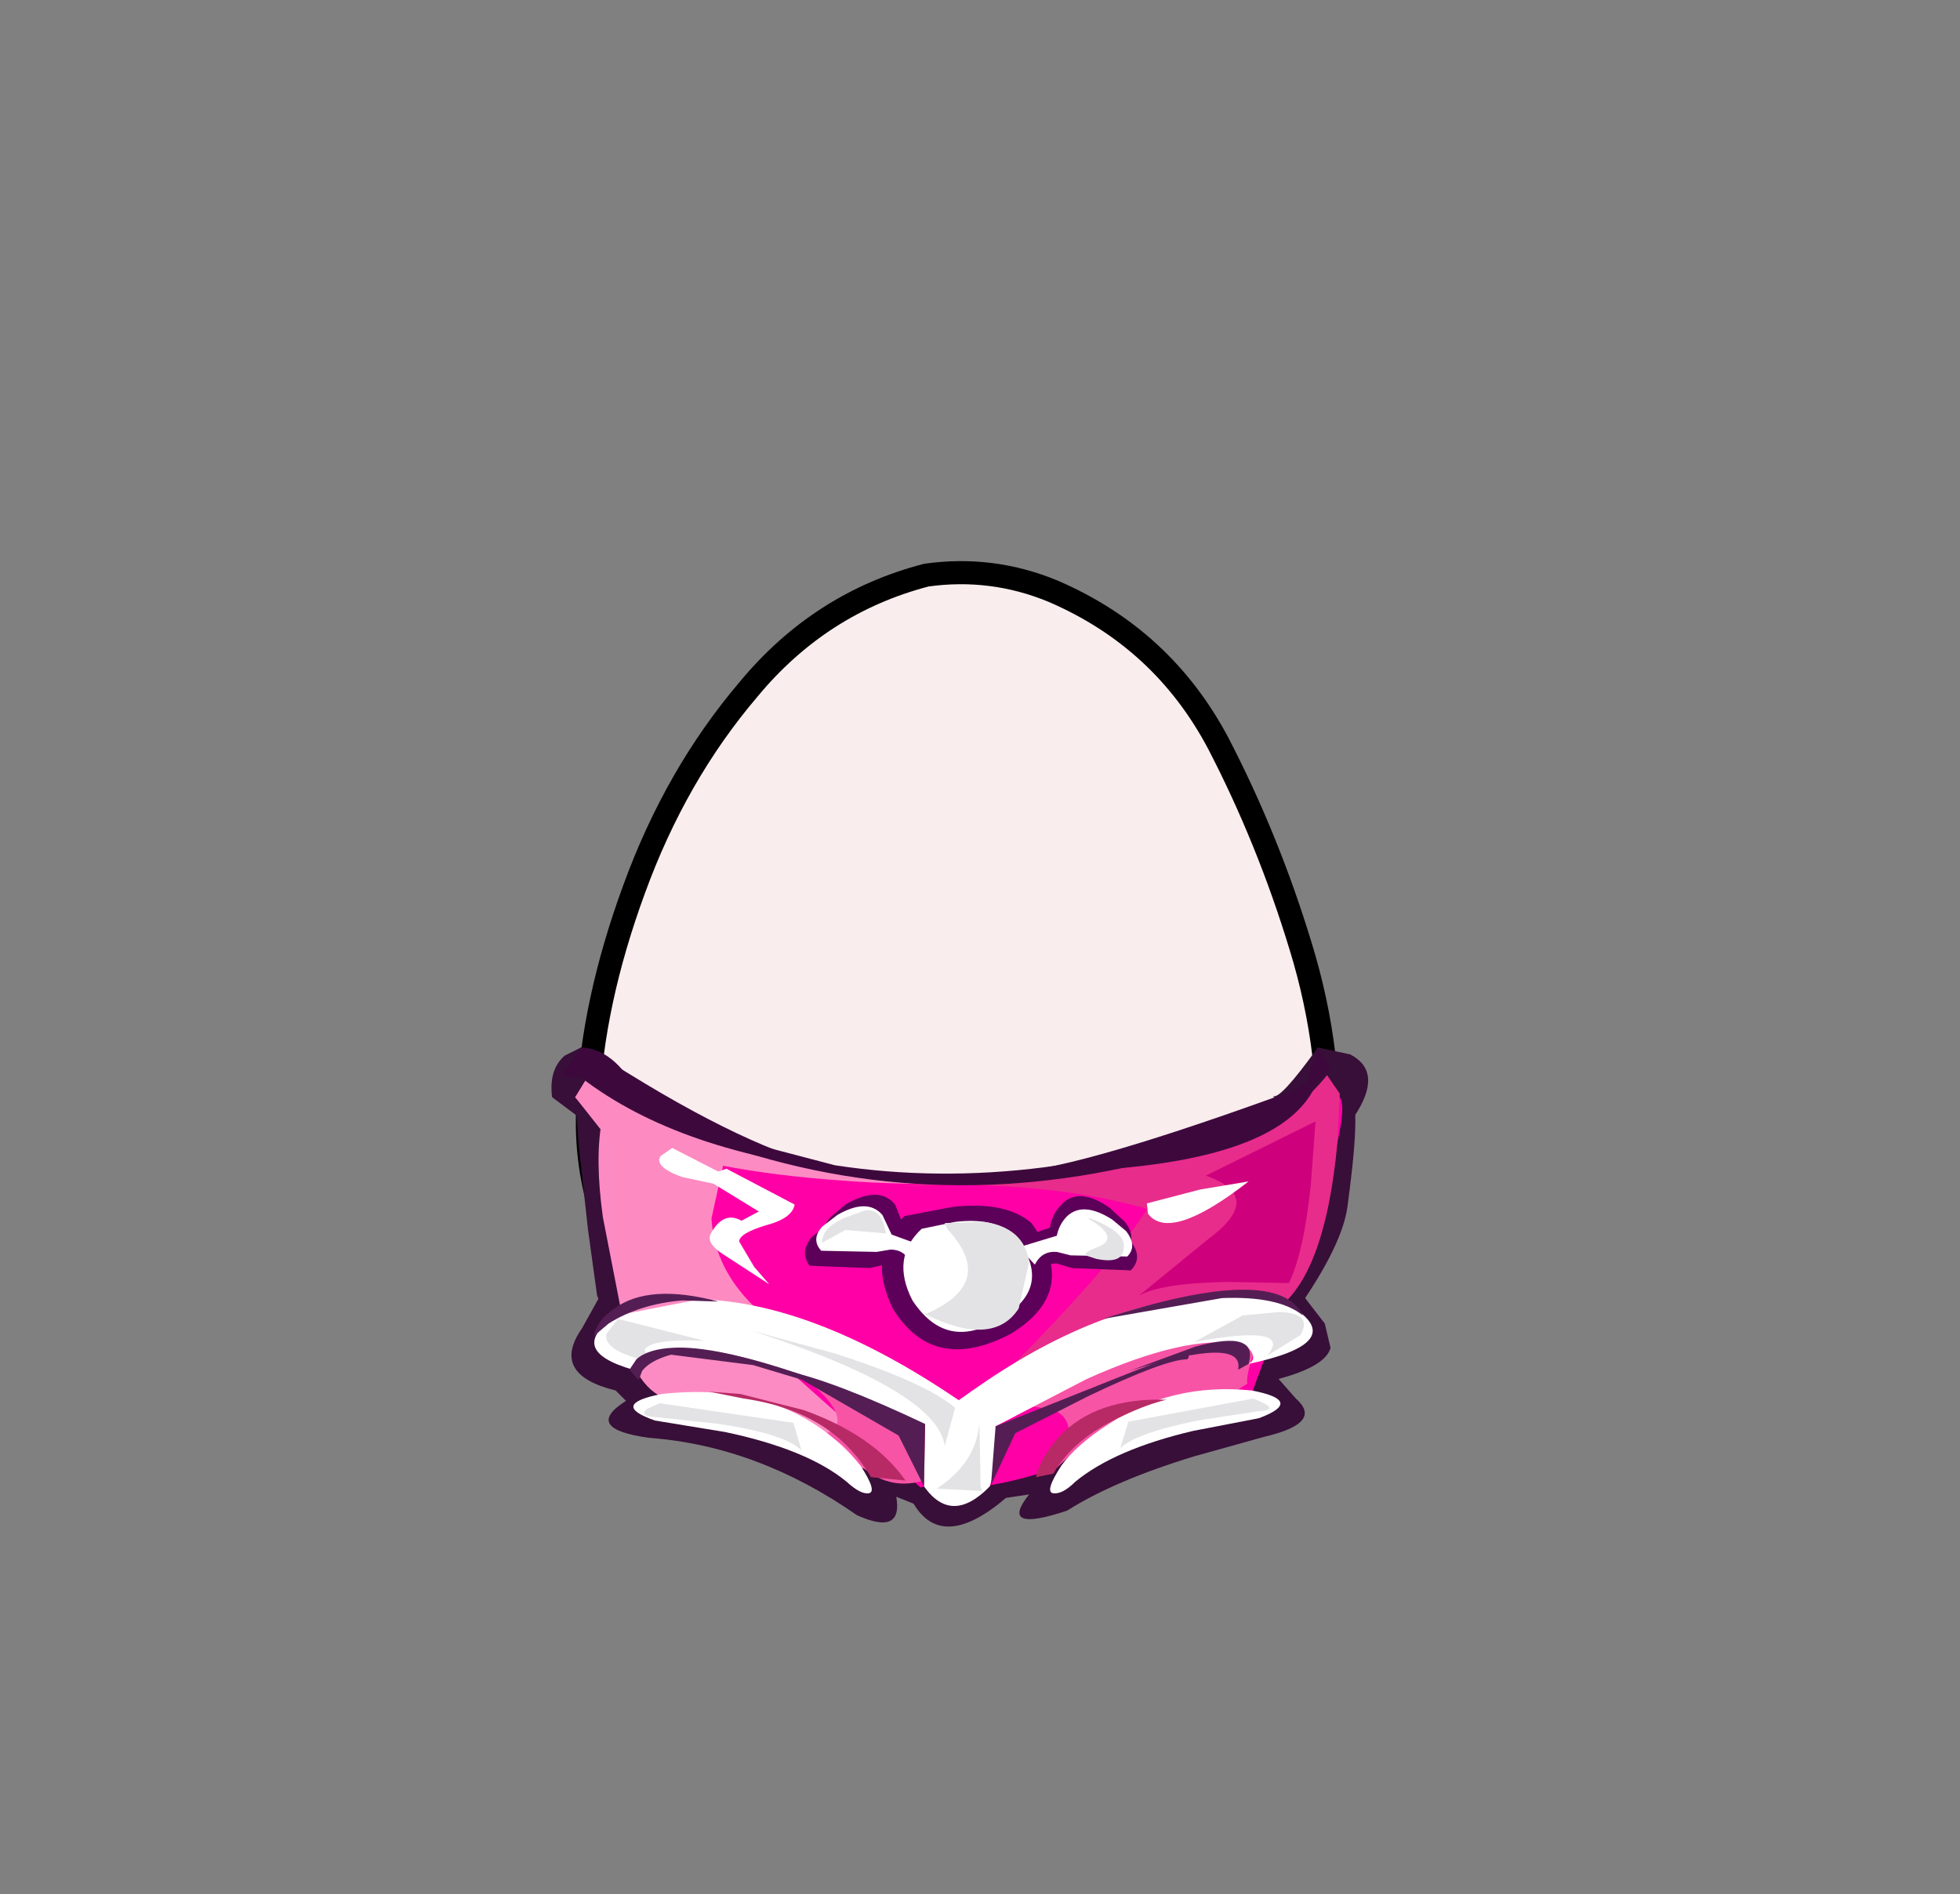 <?xml version="1.0" encoding="UTF-8" standalone="no"?>
<svg xmlns:xlink="http://www.w3.org/1999/xlink" height="82.0px" width="84.85px" xmlns="http://www.w3.org/2000/svg">
  <rect width="100%" height="100%" fill="#808080" stroke="none"/>
  <g transform="matrix(1.0, 0.0, 0.0, 1.0, 37.4, 42.25)">
    <use height="38.0" transform="matrix(1.0, 0.0, 0.0, 1.0, -11.95, -17.45)" width="32.05" xlink:href="#sprite0"/>
    <use height="38.95" transform="matrix(1.0, 0.0, 0.0, 1.0, -12.45, -17.95)" width="33.05" xlink:href="#sprite1"/>
    <use height="20.75" transform="matrix(1.0, 0.0, 0.0, 1.0, -13.55, 3.1)" width="35.4" xlink:href="#shape2"/>
  </g>
  <defs>
    <g id="sprite0" transform="matrix(1.0, 0.0, 0.0, 1.0, -0.05, 0.0)">
      <use height="38.0" transform="matrix(1.0, 0.0, 0.0, 1.0, 0.05, 0.0)" width="32.05" xlink:href="#shape0"/>
    </g>
    <g id="shape0" transform="matrix(1.0, 0.0, 0.0, 1.0, -0.05, 0.0)">
      <path d="M27.35 7.4 Q29.5 11.55 30.9 16.15 32.35 20.85 32.05 25.65 31.7 30.6 27.85 33.75 24.05 36.95 19.1 37.8 L16.5 38.0 Q12.9 38.0 9.45 36.85 4.8 35.25 2.35 31.35 -0.2 27.4 0.05 23.0 0.25 18.6 2.05 13.7 3.85 8.75 7.0 5.05 10.1 1.3 14.7 0.1 L16.5 0.0 Q18.4 0.05 20.2 0.8 24.95 2.85 27.35 7.4" fill="#f9eded" fill-rule="evenodd" stroke="none"/>
    </g>
    <g id="sprite1" transform="matrix(1.0, 0.0, 0.0, 1.0, 0.45, 0.5)">
      <use height="38.95" transform="matrix(1.0, 0.0, 0.0, 1.0, -0.45, -0.5)" width="33.05" xlink:href="#shape1"/>
    </g>
    <g id="shape1" transform="matrix(1.0, 0.0, 0.0, 1.0, 0.45, 0.5)">
      <path d="M27.35 7.4 Q24.95 2.85 20.2 0.8 17.55 -0.3 14.7 0.1 10.1 1.3 7.0 5.05 3.85 8.75 2.05 13.7 0.25 18.6 0.05 23.0 -0.2 27.4 2.35 31.35 4.8 35.25 9.45 36.85 14.1 38.4 19.1 37.8 24.05 36.95 27.85 33.75 31.7 30.6 32.05 25.65 32.35 20.85 30.9 16.15 29.5 11.55 27.35 7.4 Z" fill="none" stroke="#000000" stroke-linecap="round" stroke-linejoin="round" stroke-width="1.0"/>
    </g>
    <g id="shape2" transform="matrix(1.0, 0.0, 0.0, 1.0, 13.55, -3.1)">
      <path d="M21.25 6.05 Q20.15 7.7 17.7 5.2 18.0 5.4 19.65 3.1 L21.05 3.4 Q22.5 4.15 21.25 6.05" fill="#380f38" fill-rule="evenodd" stroke="none"/>
      <path d="M-11.7 4.95 L-7.35 7.45 -4.8 13.7 -7.55 15.1 -11.2 14.6 -11.55 13.85 -11.95 10.95 -12.35 7.3 -12.5 5.25 -11.7 4.95" fill="#380f38" fill-rule="evenodd" stroke="none"/>
      <path d="M-11.05 3.7 L-11.0 5.35 -12.3 6.15 -13.5 5.25 Q-13.65 4.05 -12.95 3.45 L-12.25 3.1 -11.05 3.7" fill="#380f38" fill-rule="evenodd" stroke="none"/>
      <path d="M20.95 5.1 Q21.6 5.05 20.95 9.85 20.8 11.4 19.1 13.95 L19.95 15.05 20.2 16.1 Q20.0 16.9 17.95 17.45 L18.7 18.3 Q19.9 19.35 17.35 19.95 L14.3 20.8 Q10.85 21.85 8.8 23.15 5.8 24.15 7.15 22.45 L6.15 22.6 Q3.4 24.95 2.15 22.85 L1.4 22.55 Q1.7 24.25 -0.3 23.35 -4.6 20.35 -9.3 20.0 -12.2 19.6 -10.3 18.4 L-10.75 17.95 Q-13.6 17.25 -12.2 15.25 L-11.2 13.45 Q3.05 15.65 12.55 13.35 15.35 12.7 17.95 8.9 20.45 5.15 20.95 5.1" fill="#380f38" fill-rule="evenodd" stroke="none"/>
      <path d="M9.45 8.9 Q15.45 8.45 19.85 7.05 L5.05 22.1 1.65 21.85 -0.1 21.3 Q-1.8 19.1 -5.55 18.4 L-8.9 18.15 Q-10.3 17.3 -10.55 14.3 L-11.3 10.45 Q-11.65 7.95 -11.35 6.3 -11.1 4.9 -10.6 5.15 -2.55 9.85 9.45 8.9" fill="#fd8bc3" fill-rule="evenodd" stroke="none"/>
      <path d="M20.2 5.2 Q21.55 4.6 19.3 11.25 L16.8 18.05 13.6 18.35 Q10.05 19.1 8.35 21.3 4.8 22.5 2.6 22.1 L2.45 22.15 -4.75 15.75 -10.15 7.1 Q-6.65 8.45 -1.1 8.85 10.0 9.75 20.2 5.2" fill="#ff00a6" fill-rule="evenodd" stroke="none"/>
      <path d="M-11.0 7.15 L-12.5 5.25 -11.6 4.25 -9.8 5.65 Q-7.7 7.1 -6.1 7.35 L-7.15 8.15 -9.7 8.1 -11.0 7.15" fill="#fd8bc3" fill-rule="evenodd" stroke="none"/>
      <path d="M20.6 5.1 L20.5 7.2 Q19.95 13.15 17.7 14.55 L13.4 14.65 Q8.35 15.4 4.45 18.8 12.9 10.7 13.25 7.8 17.75 7.15 20.05 4.3 L20.6 5.1" fill="#e82c8b" fill-rule="evenodd" stroke="none"/>
      <path d="M17.25 15.3 Q16.5 17.2 16.6 17.65 L15.15 18.6 Q12.7 18.35 10.3 19.8 9.1 20.55 8.35 21.3 9.45 19.4 8.25 18.8 L6.8 18.55 Q14.5 13.6 17.25 15.3" fill="#f754a6" fill-rule="evenodd" stroke="none"/>
      <path d="M3.45 18.95 L3.15 21.6 Q4.75 20.95 3.0 21.7 1.25 22.45 -0.15 21.2 -1.05 20.0 -1.75 19.85 L-1.9 19.9 Q0.15 19.35 -3.35 16.8 L-3.45 16.1 3.45 18.95" fill="#f754a6" fill-rule="evenodd" stroke="none"/>
      <path d="M12.65 10.2 Q8.05 8.8 1.6 9.1 11.15 8.35 13.25 7.55 L15.25 7.8 Q15.45 9.2 15.25 9.45 L14.45 10.1 13.5 10.45 12.65 10.2" fill="#e82c8b" fill-rule="evenodd" stroke="none"/>
      <path d="M-5.95 7.55 L-6.6 10.5 Q-6.4 13.9 -2.2 16.1 L-10.05 15.1 Q-11.05 12.55 -10.75 7.3 L-12.5 5.25 -11.95 4.35 -11.15 4.45 -5.95 7.55" fill="#fd8bc2" fill-rule="evenodd" stroke="none"/>
      <path d="M9.65 17.45 L5.7 19.5 Q5.8 21.0 5.45 22.1 3.8 23.8 2.6 22.1 L2.65 19.4 4.7 17.95 Q10.1 14.15 14.9 13.9 17.35 13.8 18.65 14.4 20.9 15.9 16.65 16.8 17.1 16.55 16.55 16.0 L16.3 15.95 Q14.0 15.5 9.65 17.45" fill="#ffffff" fill-rule="evenodd" stroke="none"/>
      <path d="M2.7 19.6 L-1.85 17.6 Q-6.85 15.7 -9.1 16.25 -8.25 16.2 -9.3 16.4 L-10.0 17.05 Q-12.95 16.2 -10.7 14.7 L-7.1 14.0 Q-2.25 14.15 3.7 18.1 L4.75 18.8 2.7 19.6" fill="#ffffff" fill-rule="evenodd" stroke="none"/>
      <path d="M17.1 19.15 L14.25 19.7 Q10.85 20.5 9.15 21.9 8.6 22.45 8.2 22.4 7.8 22.35 8.55 21.2 9.2 20.3 10.6 19.4 13.35 17.6 16.8 17.95 19.1 18.4 17.1 19.15" fill="#ffffff" fill-rule="evenodd" stroke="none"/>
      <path d="M-8.75 18.1 Q-3.2 17.5 -0.15 21.2 0.6 22.35 0.2 22.4 -0.15 22.45 -0.75 21.9 -2.45 20.5 -6.0 19.75 L-9.05 19.25 Q-11.05 18.55 -8.75 18.1" fill="#ffffff" fill-rule="evenodd" stroke="none"/>
      <path d="M17.05 18.85 L14.45 19.25 Q11.75 19.8 11.1 20.45 L11.45 19.3 16.85 18.3 Q18.15 18.8 17.05 18.85" fill="#e3e3e5" fill-rule="evenodd" stroke="none"/>
      <path d="M5.0 19.3 L5.05 22.1 Q5.25 22.6 5.1 22.3 L3.15 22.2 Q4.9 21.05 5.0 19.3" fill="#e3e3e5" fill-rule="evenodd" stroke="none"/>
      <path d="M17.45 16.45 Q18.65 15.05 14.3 15.85 L16.4 14.7 18.0 14.55 Q19.45 14.6 18.9 15.55 L17.45 16.45" fill="#e3e3e5" fill-rule="evenodd" stroke="none"/>
      <path d="M-3.05 19.35 L-2.7 20.55 Q-3.35 19.85 -6.25 19.4 L-9.05 19.1 Q-9.75 19.05 -9.4 18.75 L-8.85 18.5 -3.05 19.35" fill="#e3e3e5" fill-rule="evenodd" stroke="none"/>
      <path d="M-10.65 14.85 L-6.9 15.8 Q-9.25 15.7 -9.5 16.2 L-9.25 16.7 Q-11.3 16.25 -11.15 15.5 L-10.65 14.85" fill="#e3e3e5" fill-rule="evenodd" stroke="none"/>
      <path d="M3.5 20.35 Q3.15 17.95 -4.9 15.35 L-1.25 16.35 Q2.65 17.6 3.95 18.7 L3.5 20.35" fill="#e3e3e5" fill-rule="evenodd" stroke="none"/>
      <path d="M18.55 5.7 Q15.25 7.6 10.0 8.55 -0.45 10.4 -10.25 5.6 L-8.2 6.05 -6.4 6.85 -1.25 8.2 Q7.6 9.55 17.25 5.85 L18.55 5.7" fill="#3d093d" fill-rule="evenodd" stroke="none"/>
      <path d="M18.4 5.8 L17.45 6.15 17.25 5.85 19.85 4.1 18.4 5.8" fill="#3d093d" fill-rule="evenodd" stroke="none"/>
      <path d="M-8.2 6.05 L-8.7 6.3 -11.6 4.25 -8.2 6.05" fill="#3d093d" fill-rule="evenodd" stroke="none"/>
      <path d="M16.2 17.05 Q16.5 15.55 11.5 17.1 L14.35 16.05 Q17.1 15.3 16.65 16.8 L16.2 17.05" fill="#541e54" fill-rule="evenodd" stroke="none"/>
      <path d="M7.45 21.7 Q7.65 20.85 8.45 19.95 10.05 18.25 13.1 18.35 12.25 18.55 11.2 19.05 9.1 20.0 8.2 21.55 L7.45 21.7" fill="#b82a65" fill-rule="evenodd" stroke="none"/>
      <path d="M0.3 21.7 Q-1.35 18.85 -5.2 18.3 L-6.7 18.0 -5.35 18.1 -2.6 18.8 Q0.45 19.9 1.8 21.85 L0.3 21.7" fill="#b82a65" fill-rule="evenodd" stroke="none"/>
      <path d="M2.6 22.1 L1.5 19.9 -3.35 17.1 Q-1.25 17.55 2.65 19.4 L2.6 22.1" fill="#541e54" fill-rule="evenodd" stroke="none"/>
      <path d="M19.65 3.1 L20.2 4.05 18.9 5.3 19.65 3.1" fill="#3d093d" fill-rule="evenodd" stroke="none"/>
      <path d="M-6.3 14.1 L-7.85 14.05 Q-9.7 14.2 -11.05 15.05 L-11.7 15.6 Q-11.55 14.9 -10.8 14.4 -9.3 13.3 -6.3 14.1" fill="#541e54" fill-rule="evenodd" stroke="none"/>
      <path d="M19.0 14.7 Q17.95 13.85 15.5 13.95 L10.35 14.85 Q17.9 12.4 19.0 14.7" fill="#541e54" fill-rule="evenodd" stroke="none"/>
      <path d="M11.85 17.05 Q14.45 16.05 14.0 16.6 13.05 16.6 9.7 18.2 L6.55 19.8 5.5 22.05 5.7 19.5 11.85 17.05" fill="#541e54" fill-rule="evenodd" stroke="none"/>
      <path d="M-9.55 5.55 L-9.55 5.75 Q-11.15 4.7 -12.3 4.4 L-13.15 4.35 -12.25 3.1 Q-10.65 3.15 -9.55 5.55" fill="#3d093d" fill-rule="evenodd" stroke="none"/>
      <path d="M18.9 4.85 L19.55 4.75 Q17.8 8.55 6.45 8.5 9.5 8.3 18.9 4.85" fill="#3d093d" fill-rule="evenodd" stroke="none"/>
      <path d="M-0.8 8.45 Q-8.35 7.55 -12.5 4.2 L-11.05 3.7 -10.15 4.25 Q-4.4 7.8 -0.8 8.45" fill="#3d093d" fill-rule="evenodd" stroke="none"/>
      <path d="M11.55 11.5 Q12.1 12.2 11.55 12.75 L9.0 12.65 8.35 12.45 Q7.65 12.45 7.35 13.15 L6.55 12.3 8.3 11.75 Q8.4 11.15 8.8 10.75 9.55 9.95 10.9 10.9 L11.55 11.5" fill="#5c0059" fill-rule="evenodd" stroke="none"/>
      <path d="M11.3 11.9 L8.75 11.85 8.1 11.65 Q7.4 11.6 7.05 12.35 L6.3 11.5 8.05 10.9 Q8.15 10.3 8.55 9.9 9.3 9.1 10.65 10.05 L11.3 10.65 Q11.85 11.35 11.3 11.9" fill="#5c0059" fill-rule="evenodd" stroke="none"/>
      <path d="M1.75 10.4 L3.85 10.0 Q6.15 9.75 7.25 10.7 9.4 13.65 6.35 15.5 3.0 17.25 1.25 14.4 0.1 12.05 1.75 10.4" fill="#5c0059" fill-rule="evenodd" stroke="none"/>
      <path d="M0.55 10.75 L0.95 11.75 2.7 12.45 1.85 13.25 Q1.6 12.5 0.9 12.5 L0.25 12.65 -2.35 12.55 Q-2.8 11.95 -2.25 11.3 L-1.55 10.75 Q-0.15 9.9 0.55 10.75" fill="#5c0059" fill-rule="evenodd" stroke="none"/>
      <path d="M1.75 10.9 L3.5 11.6 2.65 12.4 Q2.35 11.65 1.65 11.65 L1.0 11.8 -1.55 11.7 Q-2.05 11.15 -1.45 10.45 L-0.8 9.9 Q0.65 9.05 1.35 9.9 L1.75 10.9" fill="#5c0059" fill-rule="evenodd" stroke="none"/>
      <path d="M11.4 12.15 L8.95 12.1 8.35 11.95 Q7.7 11.9 7.4 12.5 L6.7 11.75 8.35 11.25 Q8.45 10.75 8.8 10.4 9.5 9.75 10.75 10.55 L11.35 11.05 Q11.85 11.7 11.4 12.15" fill="#ffffff" fill-rule="evenodd" stroke="none"/>
      <path d="M2.5 10.95 L3.95 10.65 Q5.6 10.45 6.5 11.2 8.35 13.5 5.8 14.9 3.55 16.25 2.1 14.05 1.15 12.2 2.5 10.95" fill="#ffffff" fill-rule="evenodd" stroke="none"/>
      <path d="M1.2 11.2 L2.85 11.8 2.05 12.5 Q1.8 11.85 1.15 11.85 L0.55 11.95 -1.85 11.9 Q-2.3 11.4 -1.8 10.85 L-1.15 10.35 Q0.15 9.6 0.8 10.35 L1.2 11.2" fill="#ffffff" fill-rule="evenodd" stroke="none"/>
      <path d="M3.5 10.7 L5.2 10.65 Q6.95 10.9 7.15 12.4 L6.7 14.4 Q5.6 16.1 2.65 14.65 5.8 13.3 3.6 10.95 L3.5 10.7" fill="#e3e3e5" fill-rule="evenodd" stroke="none"/>
      <path d="M9.7 10.5 L9.8 10.5 Q11.35 11.1 11.25 11.75 11.25 12.5 10.05 12.25 L9.75 12.15 Q9.3 12.05 10.1 11.75 11.15 11.35 9.7 10.5" fill="#e3e3e5" fill-rule="evenodd" stroke="none"/>
      <path d="M0.05 10.15 Q0.8 10.05 0.95 11.15 L-0.8 11.0 -1.8 11.55 Q-1.85 10.95 -0.9 10.5 L0.05 10.15" fill="#e3e3e5" fill-rule="evenodd" stroke="none"/>
      <path d="M-4.4 9.45 L-7.9 8.7 Q-9.1 8.25 -8.8 7.8 L-8.3 7.45 -4.4 9.45" fill="#ffffff" fill-rule="evenodd" stroke="none"/>
      <path d="M15.75 13.25 Q12.85 13.3 11.9 13.85 L14.9 11.4 Q17.4 9.55 14.8 8.65 L19.55 6.3 19.35 9.0 Q19.05 11.95 18.4 13.3 L15.75 13.25" fill="#cf007c" fill-rule="evenodd" stroke="none"/>
      <path d="M-3.0 9.9 Q-3.1 10.5 -4.25 10.8 -5.4 11.15 -5.4 11.5 L-4.75 12.6 -4.1 13.35 -6.1 12.05 Q-6.8 11.6 -6.65 11.2 -6.1 10.15 -5.3 10.6 L-4.55 10.2 -7.0 8.7 -5.95 8.35 -3.0 9.9" fill="#ffffff" fill-rule="evenodd" stroke="none"/>
      <path d="M12.25 9.85 L14.55 9.25 16.65 8.9 Q13.25 11.55 12.3 10.3 L12.25 9.85" fill="#ffffff" fill-rule="evenodd" stroke="none"/>
      <path d="M-2.3 17.6 L-4.8 16.85 -8.35 16.4 Q-9.25 16.65 -9.6 17.1 L-9.75 17.5 -10.15 17.05 -9.85 16.6 Q-9.35 16.15 -8.25 16.1 -6.45 16.0 -2.75 17.25 L-2.3 17.6" fill="#541e54" fill-rule="evenodd" stroke="none"/>
    </g>
  </defs>
</svg>
